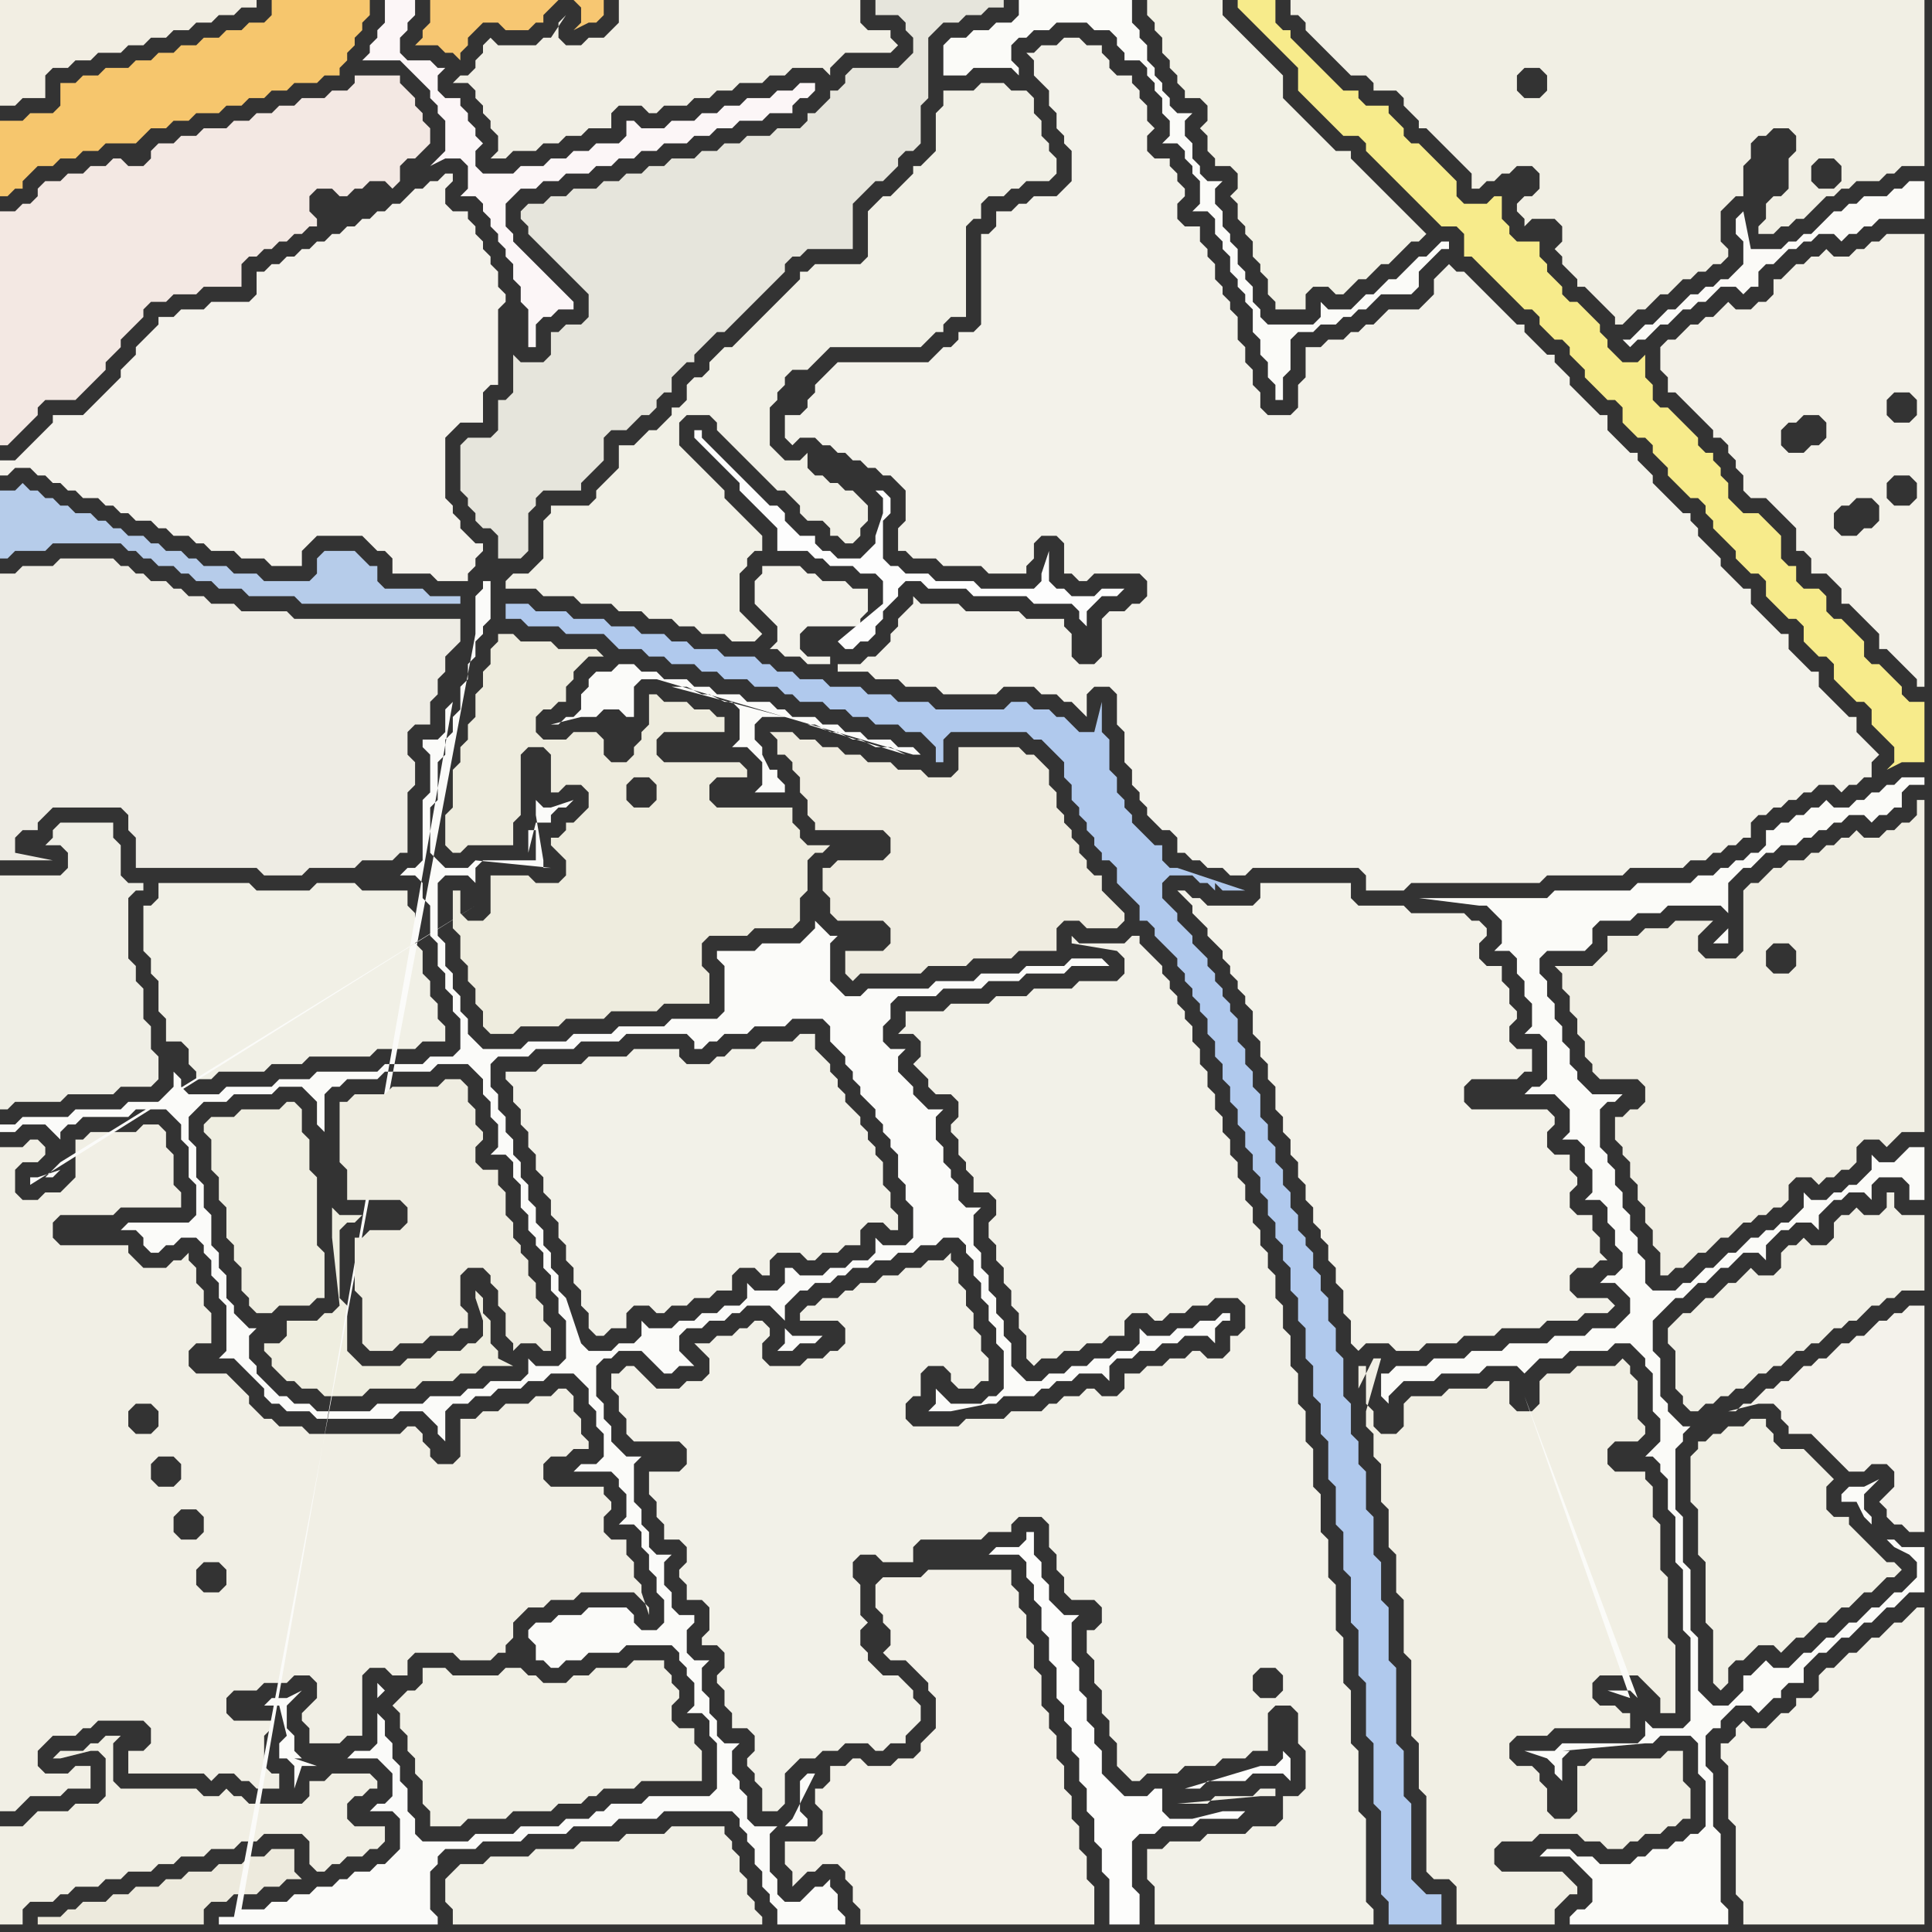 <svg width="256" height="256" xmlns="http://www.w3.org/2000/svg"><rect width="100%" height="100%" fill="#333333" stroke="none"/><script> 
var tempColor;
function hoverPath(evt){
obj = evt.target;
tempColor = obj.getAttribute("fill");
obj.setAttribute("fill","red");
//alert(tempColor);
//obj.setAttribute("stroke","red");}
function recoverPath(evt){
obj = evt.target;
obj.setAttribute("fill", tempColor);
//obj.setAttribute("stroke", tempColor);
}</script><path onmouseover="hoverPath(evt)" onmouseout="recoverPath(evt)" fill="rgb(243,232,227)" d="M  0,32l 0,27 1,0 1,-1 0,0 1,-1 1,-1 1,-1 0,-1 1,-1 4,0 1,-1 1,-1 1,-1 1,-1 0,-1 2,-2 0,-1 1,-1 1,-1 1,-1 0,-1 1,-1 2,0 1,-1 3,0 1,-1 5,0 0,-3 1,-1 1,0 1,-1 1,0 1,-1 1,0 1,-1 1,0 1,-1 1,0 0,-1 -1,-1 0,-2 1,-1 2,0 1,1 1,0 1,-1 1,0 1,-1 2,0 1,1 1,-1 0,-2 1,-1 1,0 1,-1 1,-1 0,-2 -1,-1 0,-1 -1,-1 0,-1 -1,-1 -1,-1 0,-1 -6,0 0,1 -1,1 -2,0 -1,1 -3,0 -1,1 -2,0 -1,1 -2,0 -1,1 -2,0 -1,1 -3,0 -1,1 -2,0 -1,1 -2,0 -1,1 0,1 -1,1 -2,0 -1,-1 -1,0 -1,1 -2,0 -1,1 -2,0 -1,1 -2,0 -1,1 0,1 -1,1 -1,0 -1,1 -2,0Z"/>
<path onmouseover="hoverPath(evt)" onmouseout="recoverPath(evt)" fill="rgb(238,236,228)" d="M  18,113l 0,2 16,0 1,1 5,0 1,-1 6,0 1,-1 4,0 1,-1 1,0 0,-8 1,-1 0,-3 -1,-1 0,-3 1,-1 2,0 0,-3 1,-1 0,-2 1,-1 0,-2 1,-1 1,-1 0,-3 -22,0 -1,-1 -6,0 -1,-1 -3,0 -1,-1 -2,0 -1,-1 -1,0 -1,-1 -2,0 -1,-1 -1,0 -1,-1 -1,0 -1,-1 -7,0 -1,1 -4,0 -1,1 -2,0 0,38 7,0 -5,-1 0,-2 1,-1 2,0 0,-1 1,-1 1,-1 9,0 1,1 0,2 1,1Z"/>
<path onmouseover="hoverPath(evt)" onmouseout="recoverPath(evt)" fill="rgb(176,201,237)" d="M  68,80l -1,0 0,2 2,0 1,1 4,0 1,1 5,0 1,1 1,1 3,0 1,1 2,0 1,1 3,0 1,1 2,0 1,1 3,0 1,1 3,0 1,1 1,0 1,1 3,0 1,1 2,0 1,1 2,0 1,1 3,0 1,1 2,0 1,1 1,1 0,2 1,0 0,-3 1,-1 10,0 1,1 1,0 1,1 1,1 1,1 0,2 1,1 0,2 1,1 0,1 1,1 0,1 1,1 0,1 1,1 0,1 1,0 1,1 0,2 1,1 1,1 1,1 0,2 1,0 1,1 0,1 1,1 1,1 1,1 0,1 1,1 0,1 1,1 0,1 1,1 0,1 1,1 0,2 1,1 0,2 1,1 0,2 1,1 0,2 1,1 0,2 1,1 0,2 1,1 0,2 1,1 0,2 1,1 0,2 1,1 0,2 1,1 0,2 1,1 0,3 1,1 0,3 1,1 0,4 1,1 0,4 1,1 0,4 1,1 0,5 1,1 0,5 1,1 0,5 1,1 0,6 1,1 0,6 1,1 0,7 1,1 0,8 1,1 0,11 1,1 0,3 7,0 0,-4 -2,0 -1,-1 -1,-1 0,-10 -1,-1 0,-6 -1,-1 0,-10 -1,-1 0,-7 -1,-1 0,-5 -1,-1 0,-5 -1,-1 0,-5 -1,-1 0,-3 -1,-1 0,-4 -1,-1 0,-5 -1,-1 0,-3 -1,-1 0,-3 -1,-1 0,-2 -1,-1 0,-2 -1,-1 0,-1 -1,-1 0,-2 -1,-1 0,-2 -1,-1 0,-2 -1,-1 0,-2 -1,-1 0,-2 -1,-1 0,-3 -1,-1 0,-2 -1,-1 0,-2 -1,-1 0,-3 -1,-1 0,-1 -1,-1 0,-1 -1,-1 0,-1 -1,-1 0,-1 -1,-1 -1,-1 0,-1 -1,-1 -1,-1 0,-1 -1,-1 -1,-1 0,-2 1,-1 3,0 1,1 1,0 1,1 0,-1 1,1 3,0 -9,-3 -1,0 -1,-1 0,-2 -1,0 -1,-1 -1,-1 -1,-1 0,-1 -1,-1 0,-1 -1,-1 0,-2 -1,-1 0,-4 -1,-1 0,-4 -1,4 -2,0 -1,-1 -1,-1 -1,0 -1,-1 -2,0 -1,-1 -2,0 -1,1 -9,0 -1,-1 -4,0 -1,-1 -3,0 -1,-1 -4,0 -1,-1 -3,0 -1,-1 -2,0 -1,-1 -1,0 -1,-1 -4,0 -1,-1 -3,0 -1,-1 -2,0 -1,-1 -3,0 -1,-1 -3,0 -1,-1 -4,0 -1,-1 -4,0 -1,-1Z"/>
<path onmouseover="hoverPath(evt)" onmouseout="recoverPath(evt)" fill="rgb(241,240,229)" d="M  53,225l 0,0 -1,1 1,1 0,2 1,1 0,2 1,1 0,2 1,1 0,3 1,1 0,2 4,0 1,-1 5,0 1,-1 5,0 1,-1 3,0 1,-1 1,0 1,-1 4,0 1,-1 8,0 0,-4 -1,-1 0,-2 -2,0 -1,-1 0,-2 1,-1 0,-1 -1,-1 0,-1 -1,-1 0,-1 -4,0 -1,1 -4,0 -1,1 -2,0 -1,1 -3,0 -1,-1 -1,0 -1,-1 -2,0 -1,1 -6,0 -1,-1 -3,0 0,2 -1,1 -1,0 -1,1 16,-5 0,0 -16,5Z"/>
<path onmouseover="hoverPath(evt)" onmouseout="recoverPath(evt)" fill="rgb(247,235,139)" d="M  250,98l 1,1 0,2 -1,1 2,-1 3,0 0,-8 -2,0 -1,-1 0,-1 -1,-1 -1,-1 -1,-1 -1,0 -1,-1 0,-2 -2,-2 -1,-1 -1,0 -1,-1 0,-2 -1,-1 -2,0 -1,-1 0,-2 -1,0 -1,-1 0,-3 -1,-1 -1,-1 -1,-1 -2,0 -1,-1 -1,-1 0,-2 -1,-1 0,-1 -1,-1 0,-1 -1,0 -1,-1 0,-1 -1,-1 -1,-1 -1,-1 -1,-1 -1,0 -1,-1 0,-2 -1,-1 0,-3 -1,1 -2,0 -1,-1 -1,-1 0,-1 -1,-1 0,-1 -1,-1 -1,-1 -1,-1 -1,0 -1,-1 0,-1 -1,-1 -1,-1 0,-1 -1,-1 0,-2 -3,0 -1,-1 0,-1 -1,-1 0,-3 -1,0 -1,1 -3,0 -1,-1 0,-2 -1,-1 -1,-1 -1,-1 -1,-1 -1,-1 -1,0 -1,-1 0,-1 -1,-1 -1,-1 0,-1 -3,0 -1,-1 0,-1 -2,0 -1,-1 -1,-1 -1,-1 -1,-1 -1,-1 -1,-1 -1,-1 0,-1 -1,0 -1,-1 0,-3 -5,0 0,1 1,1 1,1 1,1 1,1 1,1 1,1 1,1 1,1 0,3 1,1 2,2 1,1 1,1 1,1 2,0 1,1 0,1 1,1 1,1 1,1 1,1 1,1 1,1 1,1 1,1 1,1 1,1 2,0 1,1 0,3 1,0 1,1 1,1 1,1 1,1 1,1 1,1 1,1 1,0 1,1 0,1 1,1 1,1 1,0 1,1 0,1 1,1 1,1 0,1 1,1 1,1 1,1 1,0 1,1 0,2 1,1 1,1 1,0 1,1 0,1 1,1 1,1 0,1 1,1 1,1 1,1 1,0 1,1 0,1 1,1 0,1 1,1 1,1 1,1 0,1 1,1 1,1 1,0 1,1 0,2 1,1 1,1 1,1 1,0 1,1 0,2 1,1 1,1 1,0 1,1 0,2 1,1 1,1 1,1 1,0 1,1 0,2 1,1 1,1 -46,-67 0,0 46,67Z"/>
<path onmouseover="hoverPath(evt)" onmouseout="recoverPath(evt)" fill="rgb(242,238,227)" d="M  0,3l 0,11 2,0 1,-1 3,0 0,-3 1,-1 2,0 1,-1 2,0 1,-1 3,0 1,-1 2,0 1,-1 2,0 1,-1 2,0 1,-1 2,0 1,-1 2,0 1,-1 2,0 0,-1 -34,0Z"/>
<path onmouseover="hoverPath(evt)" onmouseout="recoverPath(evt)" fill="rgb(241,240,230)" d="M  75,67l -2,0 0,1 -1,1 0,5 -1,1 -1,1 -2,0 -1,1 0,1 4,0 1,1 4,0 1,1 4,0 1,1 3,0 1,1 3,0 1,1 2,0 1,1 3,0 1,1 3,0 1,-1 0,0 -1,-1 0,0 -1,-1 -1,-1 0,-5 1,-1 0,-1 1,-1 1,0 0,-2 -1,-1 0,0 -1,-1 -1,-1 -1,-1 -1,-1 0,-1 -1,-1 -1,-1 -1,-1 -1,-1 -1,-1 -1,-1 0,-3 1,-1 3,0 1,1 0,1 1,1 1,1 1,1 1,1 1,1 1,1 1,1 1,1 1,0 1,1 1,1 0,1 1,1 2,0 1,1 0,1 1,0 1,1 1,0 1,-1 0,-1 1,-1 0,-2 -1,-1 0,0 -1,-1 -1,0 -1,-1 -1,0 -1,-1 -1,0 -1,-1 0,-2 -1,1 -2,0 -1,-1 -1,-1 0,-5 1,-1 0,-1 1,-1 0,-1 1,-1 2,0 1,-1 1,-1 1,-1 12,0 1,-1 1,-1 1,0 0,-1 1,-1 2,0 0,-12 1,-1 1,0 0,-2 1,-1 2,0 1,-1 1,0 1,-1 3,0 1,-1 0,-2 -1,-1 0,-1 -1,-1 0,-2 -1,-1 0,-2 -1,-1 -2,0 -1,-1 -3,0 -1,1 -4,0 0,2 -1,1 0,5 -1,1 -1,1 -1,0 0,1 -1,1 -1,1 -1,1 -1,0 -2,2 0,6 -1,1 -6,0 -1,1 -1,0 0,1 -1,1 -2,2 -1,1 -5,5 -1,0 -1,1 -1,1 0,1 -1,1 -1,0 -1,1 0,2 -1,1 -1,0 0,1 -1,1 -1,1 -1,0 -1,1 -1,1 -2,0 0,3 -2,2 -1,1 0,1 -1,1Z"/>
<path onmouseover="hoverPath(evt)" onmouseout="recoverPath(evt)" fill="rgb(243,242,234)" d="M  146,83l 0,4 -1,1 -2,0 -1,-1 0,-3 -1,-1 0,-1 -5,0 -1,-1 -7,0 -1,-1 -5,0 -1,-1 0,1 -1,1 0,0 -1,1 0,1 -1,1 0,1 -1,1 -1,1 -1,0 -1,1 -3,0 0,1 4,0 1,1 3,0 1,1 4,0 1,1 7,0 1,-1 4,0 1,1 2,0 1,1 1,0 1,1 1,1 0,-3 1,-1 2,0 1,1 0,4 1,1 0,4 1,1 0,2 1,1 0,1 1,1 0,1 1,1 1,1 1,0 1,1 0,2 1,0 1,1 1,0 1,1 2,0 1,1 2,0 1,-1 14,0 1,1 0,2 5,0 1,-1 17,0 1,-1 10,0 1,-1 7,0 1,-1 2,0 1,-1 1,0 1,-1 1,0 1,-1 1,0 0,-2 1,-1 1,0 1,-1 1,0 1,-1 1,0 1,-1 1,0 1,-1 2,0 1,1 1,-1 1,0 1,-1 1,0 0,-2 1,-1 -1,-1 0,0 -1,-1 -1,-1 0,-2 -1,0 -1,-1 -1,-1 -1,-1 -1,-1 0,-2 -1,0 -1,-1 -1,-1 -1,-1 0,-2 -1,0 -2,-2 -1,-1 -1,-1 0,-2 -1,0 -1,-1 -1,-1 -1,-1 0,-1 -1,-1 -1,-1 -1,-1 0,-1 -1,-1 0,-1 -1,0 -1,-1 -1,-1 -1,-1 -1,-1 0,-1 -1,-1 -1,-1 0,-1 -1,0 -1,-1 -1,-1 -1,-1 0,-2 -1,0 -1,-1 -1,-1 -1,-1 -1,-1 0,-1 -1,-1 -1,-1 0,-1 -1,0 -1,-1 -1,-1 -1,-1 0,-1 -1,0 -1,-1 -1,-1 -1,-1 -1,-1 -1,-1 -1,-1 -1,-1 -1,0 -1,-1 -1,1 -1,1 0,2 -1,1 -1,1 -4,0 -1,1 -1,1 -1,0 -1,1 -1,0 -1,1 -2,0 -1,1 -2,0 0,4 -1,1 0,3 -1,1 -3,0 -1,-1 0,-2 -1,-1 0,-2 -1,-1 0,-2 -1,-1 0,-3 -1,-1 0,-1 -1,-1 0,-1 -1,-1 0,-2 -1,-1 0,-1 -1,-1 0,-2 -2,0 -1,-1 0,-2 1,-1 0,-1 -1,-1 0,-1 -1,-1 0,-1 -2,0 -1,-1 0,-2 1,-1 -1,-1 0,-2 -1,-1 0,-1 -1,-1 0,-1 -2,0 -1,-1 0,-1 -1,-1 0,-1 -2,0 -1,-1 -2,0 -1,1 -2,0 -1,1 -1,0 1,1 0,2 1,1 1,1 0,2 1,1 0,2 1,1 0,1 1,1 0,4 -1,1 -1,1 -3,0 -1,1 -1,0 -1,1 -2,0 0,2 -1,1 -1,0 0,12 -1,1 -2,0 0,1 -1,1 -1,0 -1,1 -1,1 -12,0 -1,1 -1,1 -1,1 0,1 -1,1 0,1 -1,1 -2,0 0,3 1,1 0,0 1,-1 2,0 1,1 1,0 1,1 1,0 1,1 1,0 1,1 1,0 1,1 1,0 1,1 1,1 0,4 -1,1 0,3 1,0 1,1 3,0 1,1 5,0 1,1 5,0 0,-1 1,-1 0,-2 1,-1 2,0 1,1 0,4 1,0 1,1 1,0 1,-1 6,0 1,1 0,2 -1,1 -1,0 -1,1 -2,0 -1,1 0,1 -36,5 0,-1 -3,0 -1,-1 0,-2 1,-1 7,0 0,-1 1,-1 0,-3 -2,0 -1,-1 -3,0 -1,-1 -1,0 -1,-1 -5,0 0,1 -1,1 0,3 1,1 0,0 1,1 1,1 0,2 -1,1 1,0 1,1 2,0 1,1 3,0 36,-5Z"/>
<path onmouseover="hoverPath(evt)" onmouseout="recoverPath(evt)" fill="rgb(242,241,229)" d="M  153,3l 0,1 1,1 0,2 1,1 0,1 1,1 0,1 1,1 0,1 2,0 1,1 0,2 -1,1 1,1 0,2 1,1 0,1 2,0 1,1 0,2 -1,1 1,1 0,2 1,1 0,1 1,1 0,2 1,1 0,1 1,1 0,2 1,1 0,1 4,0 0,-2 1,-1 2,0 1,1 1,0 1,-1 1,-1 1,0 1,-1 1,-1 1,0 1,-1 1,-1 1,-1 1,0 1,-1 -1,-1 0,0 -1,-1 -1,-1 -1,-1 -1,-1 -2,-2 -1,-1 -1,-1 -1,-1 0,-1 -2,0 -1,-1 -2,-2 -1,-1 -1,-1 -1,-1 -1,-1 0,-3 -1,-1 -1,-1 -4,-4 -1,-1 -1,-1 0,-2 -10,0 0,2 1,1Z"/>
<path onmouseover="hoverPath(evt)" onmouseout="recoverPath(evt)" fill="rgb(241,240,229)" d="M  240,193l 0,0 -1,-1 -3,0 -1,-1 0,-1 -1,-1 0,-1 -2,0 -1,1 -2,0 -1,1 -1,0 -1,1 -1,0 0,1 -1,1 0,6 1,1 0,6 1,1 0,8 1,1 0,7 1,1 1,-1 0,-2 1,-1 1,0 1,-1 1,-1 2,0 1,1 1,-1 0,0 1,-1 1,0 1,-1 1,-1 1,0 1,-1 1,-1 1,0 1,-1 1,-1 1,0 1,-1 1,-1 1,0 1,-1 -1,-1 -1,0 -1,-1 -1,-1 -1,-1 -1,-1 -1,-1 0,-1 -2,0 -1,-1 0,-3 1,-1 -1,-1 0,0 -1,-1 -1,-1Z"/>
<path onmouseover="hoverPath(evt)" onmouseout="recoverPath(evt)" fill="rgb(246,198,109)" d="M  17,19l 1,0 1,-1 1,-1 2,0 1,-1 2,0 1,-1 3,0 1,-1 2,0 1,-1 2,0 1,-1 2,0 1,-1 3,0 1,-1 2,0 0,-1 1,-1 0,-1 1,-1 0,-1 1,-1 0,-1 1,-1 0,-2 -13,0 0,2 -1,1 -2,0 -1,1 -2,0 -1,1 -2,0 -1,1 -2,0 -1,1 -2,0 -1,1 -2,0 -1,1 -3,0 -1,1 -2,0 -1,1 -2,0 0,3 -1,1 -3,0 -1,1 -3,0 0,10 1,0 1,-1 1,0 0,-1 1,-1 1,-1 2,0 1,-1 2,0 1,-1 2,0 1,-1Z"/>
<path onmouseover="hoverPath(evt)" onmouseout="recoverPath(evt)" fill="rgb(241,239,229)" d="M  41,229l 0,2 4,0 1,-1 2,0 0,-8 1,-1 2,0 1,1 2,0 0,-2 1,-1 5,0 1,1 4,0 1,-1 1,0 0,-1 1,-1 0,-2 1,-1 1,-1 2,0 1,-1 3,0 1,-1 7,0 1,1 1,1 0,1 -1,-3 0,-1 -1,-1 0,-2 -1,-1 0,-2 -2,0 -1,-1 0,-2 1,-1 0,-1 -1,-1 0,-1 -7,0 -1,-1 0,-2 1,-1 2,0 1,-1 2,0 0,-1 -1,-1 0,-2 -1,-1 0,-2 -1,-1 -1,0 -1,1 -2,0 -1,1 -3,0 -1,1 -2,0 -1,1 -2,0 0,5 -1,1 -2,0 -1,-1 0,-1 -1,-1 0,-1 -1,-1 -1,0 -1,1 -12,0 -1,-1 -3,0 -1,-1 -1,0 -1,-1 -1,-1 0,-1 -1,-1 -1,-1 -1,-1 -4,0 -1,-1 0,-2 1,-1 2,0 0,-4 -1,-1 0,-2 -1,-1 0,-2 -1,-1 0,-1 -1,1 -1,0 -1,1 -3,0 -1,-1 -1,-1 0,-1 -9,0 -1,-1 0,-2 1,-1 7,0 1,-1 8,0 0,-2 -1,-1 0,-4 -1,-1 0,-2 -1,-1 -2,0 -1,1 -6,0 -1,1 -1,0 0,5 -1,1 -1,1 -2,0 -1,1 -2,0 -1,-1 0,-3 1,-1 2,0 1,-1 0,-1 -1,-1 -1,0 -1,1 -3,0 0,88 2,0 1,-1 0,0 1,-1 4,0 1,-1 3,0 0,-3 -2,0 -1,1 -3,0 -1,-1 0,-2 1,-1 1,-1 3,0 1,-1 1,0 1,-1 6,0 1,1 0,2 -1,1 -2,0 0,3 10,0 1,1 1,-1 2,0 1,1 1,0 1,1 3,0 0,-2 -1,0 -1,-1 0,-4 1,-1 0,-1 -5,0 -1,-1 0,-2 1,-1 3,0 1,-1 3,0 1,-1 2,0 1,1 0,2 -2,2 0,1 1,1 -21,-43 1,1 0,2 -1,1 -2,0 -1,-1 0,-2 1,-1 2,0 21,43 -20,-36 2,0 1,1 0,2 -1,1 -2,0 -1,-1 0,-2 1,-1 20,36 -17,-29 2,0 1,1 0,2 -1,1 -2,0 -1,-1 0,-2 1,-1 17,29 -12,-18 -2,0 -1,-1 0,-2 1,-1 2,0 1,1 0,2 -1,1 12,18Z"/>
<path onmouseover="hoverPath(evt)" onmouseout="recoverPath(evt)" fill="rgb(251,251,249)" d="M  121,100l 1,0 -1,-1 -2,0 -1,-1 -3,0 -1,-1 -2,0 -1,-1 -2,0 -1,-1 -3,0 -1,-1 -1,0 -1,-1 -3,0 -1,-1 -3,0 -1,-1 -2,0 -1,-1 -3,0 -1,-1 -2,0 -1,-1 -2,0 -1,1 -2,0 -1,1 0,1 -1,1 0,2 -1,1 -1,0 -1,1 -1,0 4,-1 2,0 1,-1 2,0 1,1 1,0 0,-4 1,-1 2,0 34,10 -32,-9 2,0 2,1 1,0 2,1 1,0 1,1 0,4 -1,1 2,0 1,1 1,1 0,3 -1,1 4,0 0,-1 -1,-1 0,-1 -1,0 -1,-2 0,-1 -1,-1 0,-2 1,-1 3,0 -15,-4 32,9 -14,-4 1,0 2,1 1,0 2,1 1,0 2,1 2,0 2,1 -13,-4 14,4Z"/>
<path onmouseover="hoverPath(evt)" onmouseout="recoverPath(evt)" fill="rgb(242,241,232)" d="M  86,197l 0,1 1,1 0,2 1,1 0,2 2,0 1,1 0,2 -1,1 0,1 1,1 0,2 2,0 1,1 0,3 -1,1 0,1 2,0 1,1 0,2 -1,1 0,1 1,1 0,2 1,1 0,2 2,0 1,1 0,2 -1,1 0,1 1,1 0,1 1,1 0,3 2,0 1,-1 0,-4 1,-1 1,-1 2,0 1,-1 2,0 1,-1 3,0 1,1 1,0 1,-1 2,0 0,-1 1,-1 1,-1 0,-2 -1,-1 0,-1 -1,-1 -1,-1 -2,0 -1,-1 -1,-1 0,-1 -1,-1 0,-2 1,-1 -1,-1 0,-4 -1,-1 0,-2 1,-1 2,0 1,1 4,0 0,-2 1,-1 8,0 1,-1 3,0 0,-1 1,-1 3,0 1,1 0,3 1,1 0,2 1,1 0,2 1,1 3,0 1,1 0,2 -1,1 -1,0 0,3 1,1 0,3 1,1 0,3 1,1 0,2 1,1 0,3 1,1 1,1 1,0 1,-1 4,0 1,-1 4,0 1,-1 3,0 1,-1 2,0 0,-5 1,-1 2,0 1,1 0,4 1,1 0,5 -1,1 -2,0 0,3 -1,1 -3,0 -1,1 -5,0 -1,1 -4,0 -1,1 -2,0 0,4 1,1 0,5 29,0 0,-2 -1,-1 0,-11 -1,-1 0,-8 -1,-1 0,-7 -1,-1 0,-6 -1,-1 0,-6 -1,-1 0,-5 -1,-1 0,-5 -1,-1 0,-5 -1,-1 0,-4 -1,-1 0,-4 -1,-1 0,-4 -1,-1 0,-3 -1,-1 0,-3 -1,-1 0,-2 -1,-1 0,-2 -1,-1 0,-2 -1,-1 0,-2 -1,-1 0,-2 -1,-1 0,-2 -1,-1 0,-2 -1,-1 0,-2 -1,-1 0,-2 -1,-1 0,-2 -1,-1 0,-2 -1,-1 0,-1 -1,-1 0,-1 -1,-1 0,-1 -1,-1 0,-1 -1,-1 -1,-1 -1,-1 0,-1 -1,0 -1,1 -6,0 -1,-1 0,1 6,1 0,0 1,1 0,2 -1,1 -5,0 -1,1 -5,0 -1,1 -4,0 -1,1 -5,0 -1,1 -5,0 0,2 -1,1 2,0 1,1 0,2 -1,1 1,1 0,0 1,1 0,1 1,1 2,0 1,1 0,2 -1,1 0,1 1,1 0,2 1,1 0,1 1,1 0,2 2,0 1,1 0,2 -1,1 0,2 1,1 0,2 1,1 0,2 1,1 0,2 1,1 0,2 1,1 0,3 1,1 1,-1 2,0 1,-1 2,0 1,-1 2,0 1,-1 2,0 0,-2 1,-1 2,0 1,1 1,0 1,-1 2,0 1,-1 2,0 1,-1 3,0 1,1 0,3 -1,1 -1,0 0,2 -1,1 -2,0 -1,-1 -1,0 -1,1 -2,0 -1,1 -2,0 -1,1 -2,0 0,2 -1,1 -2,0 -1,-1 -1,0 -1,1 -2,0 -1,1 -1,0 -1,1 -4,0 -1,1 -5,0 -1,1 -6,0 -1,-1 0,-2 1,-1 1,0 0,-3 1,-1 2,0 1,1 0,1 1,1 2,0 1,-1 1,0 0,-3 -1,-1 0,-2 -1,-1 0,-2 -1,-1 0,-2 -1,-1 0,-2 -1,-1 0,-1 -1,1 -2,0 -1,1 -2,0 -1,1 -2,0 -1,1 -2,0 -1,1 -1,0 -1,1 -2,0 -1,1 -1,0 -1,1 0,1 5,0 1,1 0,2 -1,1 -1,0 -1,1 -2,0 -1,1 -4,0 -1,-1 0,-2 1,-1 0,-1 -1,-1 -1,0 -1,1 -1,0 -1,1 -2,0 -1,1 -2,0 1,1 1,1 0,2 -1,1 -2,0 -1,1 -3,0 -1,-1 -1,-1 -1,-1 -1,0 -1,1 -1,0 0,2 1,1 0,2 1,1 0,2 1,1 6,0 1,1 0,2 -1,1 -4,0 0,2 83,41 0,-1 -2,0 -1,1 -5,0 -1,1 -4,0 11,-1 2,0 -83,-41 83,28 -2,0 -1,-1 0,-2 1,-1 2,0 1,1 0,2 -1,1 -83,-28Z"/>
<path onmouseover="hoverPath(evt)" onmouseout="recoverPath(evt)" fill="rgb(253,253,253)" d="M  111,85l 0,0 1,1 1,0 1,-1 1,0 1,-1 0,-1 1,-1 0,-1 1,-1 1,-1 0,-1 1,-1 2,0 1,1 5,0 1,1 7,0 1,1 5,0 1,1 0,1 1,1 0,-2 1,-1 1,-1 2,0 1,-1 -3,0 -1,1 -3,0 -1,-1 -1,0 -1,-1 0,-4 -1,3 0,1 -1,1 -7,0 -1,-1 -5,0 -1,-1 -3,0 -1,-1 -1,0 -1,-1 0,-5 1,-1 0,-2 -1,-1 -1,0 -1,-1 2,2 0,2 -1,3 0,1 -2,2 -3,0 -1,-1 -1,0 -1,-1 0,-1 -2,0 -1,-1 -1,-1 0,-1 -1,-1 -1,0 -1,-1 -1,-1 -1,-1 -1,-1 -1,-1 -1,-1 -1,-1 -1,-1 -1,-1 0,-1 -1,0 0,1 1,1 0,0 1,1 1,1 1,1 1,1 1,1 0,1 1,1 1,1 1,1 1,1 1,1 0,3 4,0 1,1 1,0 1,1 3,0 1,1 2,0 1,1 0,3 -6,5Z"/>
<path onmouseover="hoverPath(evt)" onmouseout="recoverPath(evt)" fill="rgb(239,238,225)" d="M  28,151l 0,4 1,1 0,3 1,1 0,4 1,1 0,2 1,1 0,3 1,1 0,1 1,1 2,0 1,-1 4,0 1,-1 1,0 0,-6 -1,-1 0,-9 -1,-1 0,-4 -1,-1 0,-3 -1,-1 -1,0 -1,1 -5,0 -1,1 -3,0 -1,1 0,1 1,1Z"/>
<path onmouseover="hoverPath(evt)" onmouseout="recoverPath(evt)" fill="rgb(243,242,233)" d="M  232,229l 0,0 -1,-1 -1,1 0,1 -1,1 -1,0 0,2 1,1 0,7 1,1 0,9 1,1 0,3 24,0 0,-42 -1,0 -1,1 0,0 -1,1 -1,0 -1,1 -1,1 -1,0 -1,1 -1,1 -1,0 -1,1 -1,1 -1,0 -1,1 0,2 -1,1 -2,0 0,1 -1,1 -1,0 -1,1 -1,1Z"/>
<path onmouseover="hoverPath(evt)" onmouseout="recoverPath(evt)" fill="rgb(244,242,235)" d="M  10,55l -3,0 0,1 -1,1 -1,1 -1,1 -1,1 -1,1 -2,0 0,2 1,0 1,-1 2,0 1,1 1,0 1,1 1,0 1,1 1,0 1,1 2,0 1,1 1,0 1,1 1,0 1,1 2,0 1,1 1,0 1,1 2,0 1,1 1,0 1,1 3,0 1,1 3,0 1,1 4,0 0,-2 1,-1 1,-1 6,0 1,1 1,1 1,0 1,1 0,2 5,0 1,1 4,0 0,-1 1,-1 0,-1 1,-1 0,-1 -1,0 -1,-1 -1,-1 0,-1 -1,-1 0,-1 -1,-1 0,-8 1,-1 1,-1 3,0 0,-4 1,-1 1,0 0,-10 1,-1 0,-1 -1,-1 0,-2 -1,-1 0,-1 -1,-1 0,-1 -1,-1 0,-1 -1,-1 0,-1 -2,0 -1,-1 0,-2 1,-1 0,-1 -1,0 -1,1 -1,0 -1,1 -1,0 -1,1 -1,1 -1,0 -1,1 -1,0 -1,1 -1,0 -1,1 -1,0 -1,1 -1,0 -1,1 -1,0 -1,1 -1,0 -1,1 -1,0 -1,1 -1,0 -1,1 -1,0 0,3 -1,1 -5,0 -1,1 -3,0 -1,1 -2,0 0,1 -3,3 0,1 -1,1 -1,1 0,1 -1,1 -1,1 -1,1 -1,1 -1,1Z"/>
<path onmouseover="hoverPath(evt)" onmouseout="recoverPath(evt)" fill="rgb(239,238,224)" d="M  56,183l 4,0 1,-1 2,0 1,-1 4,0 -2,-1 0,-1 -1,-1 0,-3 -1,-1 0,-2 -1,-1 0,1 1,3 0,2 -1,1 -1,0 -1,1 -3,0 -1,1 -3,0 -1,1 -5,0 -1,-1 -1,-1 0,-6 -1,-1 0,-9 1,-1 1,0 1,-1 -3,0 -1,-1 0,4 1,9 -1,1 -1,0 -1,1 -4,0 0,2 -1,1 -2,0 0,1 1,1 0,1 1,1 1,1 1,0 1,1 2,0 1,1 5,0 1,-1 6,0 1,-1Z"/>
<path onmouseover="hoverPath(evt)" onmouseout="recoverPath(evt)" fill="rgb(247,199,114)" d="M  59,7l 1,0 1,1 0,-1 1,-1 0,-1 1,-1 1,-1 2,0 1,1 3,0 1,-1 1,0 0,-1 1,-1 1,-1 2,0 1,1 0,2 -1,1 2,-1 1,0 1,-1 0,-2 -23,0 0,3 -1,1 0,1 -1,1 3,0 1,1Z"/>
<path onmouseover="hoverPath(evt)" onmouseout="recoverPath(evt)" fill="rgb(242,241,232)" d="M  76,168l 0,2 1,1 0,2 1,1 0,2 1,1 1,0 1,-1 2,0 0,-2 1,-1 2,0 1,1 1,0 1,-1 2,0 1,-1 2,0 1,-1 2,0 0,-2 1,-1 2,0 1,1 1,0 0,-2 1,-1 3,0 1,1 1,0 1,-1 2,0 1,-1 2,0 0,-2 1,-1 2,0 1,1 1,0 0,-2 -1,-1 0,-2 -1,-1 0,-3 -1,-1 0,-1 -1,-1 0,-1 -1,-1 0,-1 -1,-1 -1,-1 0,-1 -1,-1 0,-1 -1,-1 0,-1 -1,-1 -1,-1 0,-2 -2,0 -1,1 -4,0 -1,1 -3,0 -1,1 -1,0 -1,1 -3,0 -1,-1 0,-1 -6,0 -1,1 -5,0 -1,1 -5,0 -1,1 -4,0 0,1 1,1 0,2 1,1 0,2 1,1 0,2 1,1 0,2 1,1 0,2 1,1 0,2 1,1 0,2 1,1 0,2 1,1Z"/>
<path onmouseover="hoverPath(evt)" onmouseout="recoverPath(evt)" fill="rgb(241,239,229)" d="M  114,7l 4,0 1,-1 -1,-1 0,-1 -3,0 -1,-1 0,-3 -32,0 0,3 -1,1 -1,1 -2,0 -1,1 -2,0 -1,-1 0,-2 1,-1 -2,3 -1,0 -1,1 -5,0 -1,-1 -1,1 0,1 -1,1 0,1 -1,1 -1,0 -1,1 2,0 1,1 0,1 1,1 0,1 1,1 0,1 1,1 0,2 -1,1 2,0 1,-1 3,0 1,-1 2,0 1,-1 2,0 1,-1 3,0 0,-2 1,-1 3,0 1,1 1,0 1,-1 3,0 1,-1 2,0 1,-1 2,0 1,-1 3,0 1,-1 2,0 1,-1 4,0 1,1 0,-1 1,-1 1,-1Z"/>
<path onmouseover="hoverPath(evt)" onmouseout="recoverPath(evt)" fill="rgb(182,204,234)" d="M  3,73l 3,0 1,-1 9,0 1,1 1,0 1,1 1,0 1,1 2,0 1,1 1,0 1,1 2,0 1,1 3,0 1,1 6,0 1,1 21,0 0,-1 -4,0 -1,-1 -5,0 -1,-1 0,-2 -1,0 -1,-1 -1,-1 -4,0 -1,1 0,2 -1,1 -6,0 -1,-1 -3,0 -1,-1 -3,0 -1,-1 -1,0 -1,-1 -2,0 -1,-1 -1,0 -1,-1 -2,0 -1,-1 -1,0 -1,-1 -1,0 -1,-1 -2,0 -1,-1 -1,0 -1,-1 -1,0 -1,-1 -1,0 -1,-1 -1,1 -2,0 0,9 1,0 1,-1Z"/>
<path onmouseover="hoverPath(evt)" onmouseout="recoverPath(evt)" fill="rgb(239,236,224)" d="M  139,104l 0,-2 -1,-1 -1,-1 -1,0 -1,-1 -8,0 0,3 -1,1 -3,0 -1,-1 -3,0 -1,-1 -3,0 -1,-1 -2,0 -1,-1 -2,0 -1,-1 -2,0 -1,-1 -3,0 1,1 0,2 1,0 1,1 0,1 1,1 0,2 1,1 0,2 1,1 0,1 9,0 1,1 0,2 -1,1 -6,0 -1,1 -1,0 0,3 1,1 0,2 1,1 6,0 1,1 0,2 -1,1 -5,0 0,3 1,1 0,0 1,-1 8,0 1,-1 5,0 1,-1 5,0 1,-1 5,0 0,-3 1,-1 2,0 1,1 4,0 1,-1 0,-1 -1,-1 0,0 -1,-1 -1,-1 0,-2 -1,0 -1,-1 0,-1 -1,-1 0,-1 -1,-1 0,-1 -1,-1 0,-1 -1,-1 0,-2 -1,-1Z"/>
<path onmouseover="hoverPath(evt)" onmouseout="recoverPath(evt)" fill="rgb(241,240,230)" d="M  60,248l 0,0 -1,1 0,3 1,1 0,2 41,0 0,-1 -1,-1 0,-1 -1,-1 0,-2 -1,-1 0,-2 -1,-1 0,-1 -1,-1 0,-1 -7,0 -1,1 -5,0 -1,1 -5,0 -1,1 -5,0 -1,1 -5,0 -1,1 -3,0 -1,1Z"/>
<path onmouseover="hoverPath(evt)" onmouseout="recoverPath(evt)" fill="rgb(251,251,248)" d="M  134,9l 0,0 1,1 0,-1 -1,-1 0,-2 1,-1 1,0 1,-1 2,0 1,-1 4,0 1,1 2,0 1,1 0,1 1,1 0,1 2,0 1,1 0,1 1,1 0,1 1,1 0,2 1,1 0,2 -1,1 2,0 1,1 0,1 1,1 0,1 1,1 0,3 -1,1 2,0 1,1 0,2 1,1 0,1 1,1 0,2 1,1 0,1 1,1 0,1 1,1 0,3 1,1 0,2 1,1 0,2 1,1 0,2 1,0 0,-3 1,-1 0,-4 1,-1 2,0 1,-1 2,0 1,-1 1,0 1,-1 1,0 1,-1 1,-1 4,0 1,-1 0,-2 1,-1 1,-1 1,-1 1,0 0,-1 -1,0 -1,1 0,0 -1,1 -1,0 -3,3 -1,0 -1,1 -1,1 -1,0 -1,1 -1,1 -3,0 -1,-1 0,2 -1,1 -6,0 -1,-1 0,-1 -1,-1 0,-2 -1,-1 0,-1 -1,-1 0,-2 -1,-1 0,-1 -1,-1 0,-2 -1,-1 0,-2 1,-1 -2,0 -1,-1 0,-1 -1,-1 0,-2 -1,-1 0,-2 1,-1 -2,0 -1,-1 0,-1 -1,-1 0,-1 -1,-1 0,-1 -1,-1 0,-2 -1,-1 0,-1 -1,-1 0,-3 -15,0 0,2 -1,1 -2,0 -1,1 -2,0 -1,1 -2,0 -1,1 0,4 3,0 1,-1Z"/>
<path onmouseover="hoverPath(evt)" onmouseout="recoverPath(evt)" fill="rgb(243,242,233)" d="M  158,121l 1,1 1,1 0,1 1,1 1,1 0,1 1,1 0,1 1,1 0,1 1,1 0,1 1,1 0,3 1,1 0,2 1,1 0,2 1,1 0,3 1,1 0,2 1,1 0,2 1,1 0,2 1,1 0,2 1,1 0,2 1,1 0,1 1,1 0,2 1,1 0,2 1,1 0,3 1,1 0,3 1,1 1,-1 3,0 1,1 3,0 1,-1 4,0 1,-1 4,0 1,-1 5,0 1,-1 4,0 1,-1 3,0 1,-1 -1,-1 -4,0 -1,-1 0,-2 1,-1 2,0 1,-1 1,0 -1,-1 0,-2 -1,-1 0,-2 -2,0 -1,-1 0,-2 1,-1 0,-1 -1,-1 0,-2 -2,0 -1,-1 0,-2 1,-1 0,-1 -1,-1 -10,0 -1,-1 0,-2 1,-1 6,0 1,-1 1,0 0,-3 -2,0 -1,-1 0,-2 1,-1 0,-1 -1,-1 0,-2 -1,-1 0,-2 -2,0 -1,-1 0,-2 1,-1 0,-1 -1,-1 -1,0 -1,-1 -7,0 -1,-1 -6,0 -1,-1 0,-2 -12,0 0,2 -1,1 -6,0 -1,-1 -1,0 -1,-1 -1,0 1,1 1,1Z"/>
<path onmouseover="hoverPath(evt)" onmouseout="recoverPath(evt)" fill="rgb(241,239,228)" d="M  184,202l 0,3 1,1 0,5 1,1 0,7 1,1 0,10 1,1 0,6 1,1 0,10 1,1 2,0 1,1 0,5 13,0 0,-2 1,-1 1,-1 1,0 0,-1 -1,-1 0,0 -1,-1 -8,0 -1,-1 0,-2 1,-1 4,0 1,-1 5,0 1,1 2,0 1,1 2,0 1,-1 1,0 1,-1 2,0 1,-1 1,0 1,-1 1,0 0,-4 -1,-1 0,-4 -2,0 -1,1 -9,0 -1,1 -1,0 0,6 -1,1 -2,0 -1,-1 0,-3 -1,-1 0,-1 -1,-1 -2,0 -1,-1 0,-2 1,-1 4,0 1,-1 10,0 0,-2 -1,0 -1,-1 -2,0 -1,-1 0,-2 1,-1 5,0 1,1 1,1 1,1 0,2 2,0 0,-9 -1,-1 0,-8 -1,-1 0,-6 -1,-1 0,-4 -1,-1 0,-1 -4,0 -1,-1 0,-2 1,-1 3,0 1,-1 0,-1 -1,-1 0,-5 -1,-1 0,-1 -1,-1 -1,1 -5,0 -1,1 -3,0 -1,1 0,3 -1,1 -2,0 -1,-1 0,-3 -2,0 -1,1 -5,0 -1,1 -4,0 -1,1 0,3 -1,1 -2,0 -1,-1 0,-2 -1,-1 0,-5 -1,0 0,3 2,-4 1,0 -2,7 0,2 1,1 0,3 1,1 0,5 1,1Z"/>
<path onmouseover="hoverPath(evt)" onmouseout="recoverPath(evt)" fill="rgb(252,246,247)" d="M  56,11l 0,0 1,1 0,1 1,1 0,1 1,1 0,4 -1,1 -1,1 2,-1 2,0 1,1 0,3 -1,1 2,0 1,1 0,1 1,1 0,1 1,1 0,1 1,1 0,1 1,1 0,2 1,1 0,2 1,1 0,5 1,0 0,-3 1,-1 1,0 1,-1 2,0 0,-1 -1,-1 0,0 -1,-1 -1,-1 -1,-1 -1,-1 -1,-1 -1,-1 -1,-1 0,-1 -1,-1 0,-3 1,-1 1,-1 2,0 1,-1 2,0 1,-1 3,0 1,-1 2,0 1,-1 2,0 1,-1 2,0 1,-1 3,0 1,-1 2,0 1,-1 2,0 1,-1 3,0 1,-1 3,0 0,-1 1,-1 1,0 1,-1 0,-1 -2,0 -1,1 -2,0 -1,1 -3,0 -1,1 -2,0 -1,1 -2,0 -1,1 -3,0 -1,1 -3,0 -1,-1 -1,0 0,2 -1,1 -3,0 -1,1 -2,0 -1,1 -2,0 -1,1 -3,0 -1,1 -4,0 -1,-1 0,-2 1,-1 -1,-1 0,-1 -1,-1 0,-1 -1,-1 0,-1 -2,0 -1,-1 0,-2 1,-1 -1,0 -1,-1 -3,0 -1,-1 0,-2 1,-1 0,-1 1,-1 0,-2 -4,0 0,3 -1,1 0,1 -1,1 0,1 -1,1 5,0 3,3 -1,-2 0,1 3,3 0,0 -3,-4 1,2Z"/>
<path onmouseover="hoverPath(evt)" onmouseout="recoverPath(evt)" fill="rgb(251,251,248)" d="M  227,255l 2,0 0,-2 -1,-1 0,-9 -1,-1 0,-7 -1,-1 0,-4 1,-1 1,0 0,-1 1,-1 1,-1 2,0 1,1 1,-1 0,0 1,-1 1,0 0,-1 1,-1 2,0 0,-2 1,-1 1,-1 1,0 1,-1 1,-1 1,0 1,-1 1,-1 1,0 1,-1 1,-1 1,0 1,-1 1,-1 2,0 0,-6 -3,0 -1,-1 -1,0 -1,-1 -1,-1 0,-1 -1,-1 0,-2 1,-1 1,-1 -2,1 -2,0 -1,1 0,1 2,0 1,2 4,4 2,1 1,1 0,2 -1,1 -1,1 -1,0 -1,1 -1,1 -1,0 -1,1 -1,1 -1,0 -1,1 -1,1 -1,0 -1,1 -1,1 -1,0 -1,1 -1,1 -2,0 -1,-1 -2,2 -1,0 0,2 -1,1 -1,1 -2,0 -1,-1 -1,-1 0,-7 -1,-1 0,-8 -1,-1 0,-6 -1,-1 0,-8 1,-1 0,-1 1,-1 -1,0 -1,-1 0,0 -1,-1 0,-1 -1,-1 0,-5 -1,-1 0,-4 1,-1 1,-1 1,-1 1,0 1,-1 1,-1 1,0 1,-1 1,-1 1,0 1,-1 1,-1 2,0 1,1 0,-2 1,-1 1,-1 1,0 1,-1 2,0 1,1 0,-2 1,-1 1,-1 1,0 1,-1 2,0 1,1 0,-2 1,-1 3,0 1,1 0,2 2,0 0,-7 -2,0 -1,1 -1,1 -2,0 -1,-1 0,2 -1,1 -1,1 -1,0 -1,1 -1,0 -1,1 -2,0 -1,-1 0,2 -1,1 -1,1 -1,0 -1,1 -1,0 -1,1 -1,0 -2,2 -1,0 -2,2 -1,0 -2,2 -1,0 -1,1 -3,0 -1,-1 0,-3 -1,-1 0,-2 -1,-1 0,-2 -1,-1 0,-2 -1,-1 0,-2 -1,-1 0,-1 -1,-1 0,-5 1,-1 1,0 1,-1 -4,0 -1,-1 -1,-1 0,-1 -1,-1 0,-2 -1,-1 0,-2 -1,-1 0,-2 -1,-1 0,-2 -1,-1 0,-2 1,-1 5,0 1,-1 0,-2 1,-1 4,0 1,-1 3,0 1,-1 7,0 1,1 0,2 -1,1 0,0 -1,1 2,0 0,-8 1,-1 1,-1 1,0 1,-1 1,-1 1,0 1,-1 2,0 1,-1 1,0 1,-1 1,0 1,-1 1,0 1,-1 2,0 1,1 1,-1 1,0 1,-1 1,0 0,-2 1,-1 2,0 0,-1 -3,0 -1,1 -1,0 -1,1 -1,0 -1,1 -1,0 -1,1 -2,0 -1,-1 -1,1 -1,0 -1,1 -1,0 -1,1 -1,0 -1,1 -1,0 0,2 -1,1 -1,0 -1,1 -1,0 -1,1 -1,0 -1,1 -2,0 -1,1 -7,0 -1,1 -10,0 -1,1 -17,0 8,1 1,0 1,1 1,1 0,3 -1,1 2,0 1,1 0,2 1,1 0,2 1,1 0,3 -1,1 2,0 1,1 0,5 -1,1 -1,0 -1,1 4,0 1,1 1,1 0,3 -1,1 2,0 1,1 0,2 1,1 0,3 -1,1 2,0 1,1 0,2 1,1 0,2 1,1 0,2 -1,1 -1,0 -1,1 2,0 1,1 1,1 0,2 -1,1 -1,1 -3,0 -1,1 -4,0 -1,1 -5,0 -1,1 -4,0 -1,1 -4,0 -1,1 -4,0 -1,1 -1,0 0,3 1,1 0,-1 1,-1 0,0 1,-1 4,0 1,-1 5,0 1,-1 4,0 1,1 0,0 1,-1 1,-1 3,0 1,-1 5,0 1,-1 2,0 1,1 1,1 0,1 1,1 0,5 1,1 0,3 -1,1 -1,1 1,0 1,1 0,1 1,1 0,4 1,1 0,6 1,1 0,8 1,1 0,11 -1,1 -4,0 -1,-1 0,2 -1,1 -10,0 -1,1 -4,0 3,1 0,0 1,1 0,1 1,1 0,-3 1,-1 -1,0 11,-1 1,0 1,-1 4,0 1,1 0,4 1,1 0,6 -1,1 -1,0 -1,1 -1,0 -1,1 -2,0 -1,1 -1,0 -1,1 -4,0 -1,-1 -2,0 -1,-1 -3,0 -1,1 4,0 1,1 1,1 1,1 0,3 -1,1 -1,0 -1,1 0,1 19,0 -10,-30 -1,-1 -3,0 3,1 0,0 -14,-40 15,40 10,30Z"/>
<path onmouseover="hoverPath(evt)" onmouseout="recoverPath(evt)" fill="rgb(251,250,247)" d="M  231,28l 0,0 -1,1 0,2 1,1 0,3 -1,1 -1,1 -1,0 -1,1 -1,0 -1,1 -1,0 -1,1 -1,1 -1,0 -1,1 -1,1 -1,0 -1,1 -1,1 -1,0 1,1 0,0 1,-1 1,0 1,-1 1,-1 1,0 1,-1 1,-1 1,0 1,-1 1,0 1,-1 1,-1 2,0 1,1 1,-1 1,0 0,-2 1,-1 1,0 1,-1 1,-1 1,0 1,-1 1,0 1,-1 2,0 1,1 1,-1 1,0 1,-1 1,0 1,-1 6,0 0,-5 -2,0 -1,1 -1,0 -1,1 -3,0 -1,1 -1,0 -1,1 -1,0 -1,1 -1,1 -1,1 -1,0 -1,1 -1,0 -1,1 -4,0 -1,-5Z"/>
<path onmouseover="hoverPath(evt)" onmouseout="recoverPath(evt)" fill="rgb(244,242,235)" d="M  255,184l 0,-11 -2,0 -1,1 -1,0 -1,1 -1,0 -2,2 -1,0 -1,1 -1,0 -1,1 -1,1 -1,0 -1,1 -1,0 -1,1 -1,1 -1,0 -1,1 -1,0 -1,1 -1,1 -1,0 -1,1 -1,0 4,-1 2,0 1,1 0,1 1,1 0,1 3,0 1,1 1,1 3,3 2,0 1,-1 2,0 1,1 0,2 -1,1 -1,1 1,1 0,1 1,1 1,0 1,1 2,0Z"/>
<path onmouseover="hoverPath(evt)" onmouseout="recoverPath(evt)" fill="rgb(239,238,229)" d="M  15,109l -7,0 -1,1 0,1 -1,1 2,0 1,1 0,2 -1,1 -8,0 0,31 1,0 1,-1 6,0 1,-1 6,0 1,-1 4,0 1,-1 0,-3 -1,-1 0,-3 -1,-1 0,-4 -1,-1 0,-2 -1,-1 0,-8 1,-1 1,0 0,-1 -2,0 -1,-1 0,-4 -1,-1Z"/>
<path onmouseover="hoverPath(evt)" onmouseout="recoverPath(evt)" fill="rgb(241,240,230)" d="M  20,127l 0,2 1,1 0,4 1,1 0,3 2,0 1,1 0,2 1,1 0,1 2,0 1,-1 6,0 1,-1 4,0 1,-1 8,0 1,-1 5,0 1,-1 3,0 0,-2 -1,-1 0,-2 -1,-1 0,-2 -1,-1 0,-3 -1,-1 0,-4 -1,-1 0,-2 -6,0 -1,-1 -5,0 -1,1 -7,0 -1,-1 -12,0 0,2 -1,1 -1,0 0,6 1,1Z"/>
<path onmouseover="hoverPath(evt)" onmouseout="recoverPath(evt)" fill="rgb(253,253,252)" d="M  154,237l -1,0 -1,1 -3,0 -1,-1 -1,-1 -1,-1 0,-3 -1,-1 0,-2 -1,-1 0,-3 -1,-1 0,-3 -1,-1 0,-5 1,-1 -2,0 -1,-1 -1,-1 0,-2 -1,-1 0,-2 -1,-1 0,-3 -1,0 0,1 -1,1 -3,0 -1,1 4,0 1,1 0,2 1,1 0,2 1,1 0,3 1,1 0,3 1,1 0,4 1,1 0,2 1,1 0,3 1,1 0,3 1,1 0,3 1,1 0,3 1,1 0,3 1,1 0,6 4,0 0,-4 -1,-1 0,-6 1,-1 2,0 1,-1 4,0 1,-1 5,0 1,-1 -3,0 -4,1 -3,0 -1,-1 0,-3 5,0 1,-1 5,0 1,-1 4,0 1,1 0,-3 -1,-1 0,1 -1,1 -2,0 -10,3Z"/>
<path onmouseover="hoverPath(evt)" onmouseout="recoverPath(evt)" fill="rgb(237,234,221)" d="M  25,255l 2,0 0,-2 1,-1 2,0 1,-1 3,0 1,-1 2,0 1,-1 2,0 -1,-1 0,-3 -3,0 -1,1 -2,0 -1,1 -3,0 -1,1 -3,0 -1,1 -2,0 -1,1 -3,0 -1,1 -2,0 -1,1 -3,0 -1,1 -1,0 -1,1 -3,0 0,1Z"/>
<path onmouseover="hoverPath(evt)" onmouseout="recoverPath(evt)" fill="rgb(241,239,228)" d="M  29,238l -2,0 -1,-1 -10,0 -1,-1 0,-5 1,-1 -2,0 -1,1 -1,0 -1,1 -3,0 -1,1 1,0 4,-1 1,0 1,1 0,5 -1,1 -3,0 -1,1 -4,0 -2,2 -3,0 0,13 3,0 0,-2 1,-1 3,0 1,-1 1,0 1,-1 3,0 1,-1 2,0 1,-1 3,0 1,-1 2,0 1,-1 3,0 1,-1 3,0 1,-1 2,0 1,-1 5,0 1,1 0,3 1,1 1,0 1,-1 1,0 1,-1 2,0 1,-1 1,0 1,-1 0,-2 -4,0 -1,-1 0,-2 1,-1 1,0 1,-1 1,0 0,-1 -1,-1 -5,0 -1,1 -2,0 0,2 -1,1 -7,0 -1,-1 -1,0 -1,-1 -1,1Z"/>
<path onmouseover="hoverPath(evt)" onmouseout="recoverPath(evt)" fill="rgb(251,251,249)" d="M  31,254l -2,0 0,1 29,0 0,-1 -1,-1 0,-5 1,-1 0,-1 1,-1 4,0 1,-1 5,0 1,-1 5,0 1,-1 5,0 1,-1 5,0 1,-1 9,0 1,1 0,1 1,1 0,1 1,1 0,2 1,1 0,2 1,1 0,1 1,1 0,2 9,0 0,-1 -1,-1 0,-2 -1,-1 0,-1 -1,1 -1,0 -1,1 -1,1 -2,0 -1,-1 0,-2 -1,-1 0,-5 1,-1 -3,0 -1,-1 0,-3 -1,-1 0,-1 -1,-1 0,-3 1,-1 -2,0 -1,-1 0,-2 -1,-1 0,-2 -1,-1 0,-3 1,-1 -2,0 -1,-1 0,-3 1,-1 0,-1 -2,0 -1,-1 0,-2 -1,-1 0,-3 1,-1 -2,0 -1,-1 0,-2 -1,-1 0,-2 -1,-1 0,-5 1,-1 -2,0 -1,-1 -1,-1 0,-2 -1,-1 0,-2 -1,-1 0,-4 1,-1 1,0 1,-1 3,0 1,1 2,2 1,0 1,-1 2,0 -1,-1 0,0 -1,-1 0,-2 1,-1 2,0 1,-1 2,0 1,-1 1,0 1,-1 3,0 1,1 1,1 0,-2 1,-1 1,-1 1,0 1,-1 2,0 1,-1 1,0 1,-1 2,0 1,-1 2,0 1,-1 2,0 1,-1 2,0 1,-1 2,0 1,1 0,1 1,1 0,2 1,1 0,2 1,1 0,2 1,1 0,2 1,1 0,5 -1,1 -1,0 -1,1 -4,0 -1,-1 0,0 -1,-1 0,2 -1,1 3,0 5,-1 1,0 1,-1 4,0 1,-1 1,0 1,-1 2,0 1,-1 3,0 1,1 0,-2 1,-1 2,0 1,-1 2,0 1,-1 2,0 1,-1 3,0 1,1 0,-2 1,-1 1,0 0,-1 -1,0 -1,1 -2,0 -1,1 -2,0 -1,1 -3,0 -1,-1 0,2 -1,1 -2,0 -1,1 -2,0 -1,1 -2,0 -1,1 -2,0 -1,1 -2,0 -1,-1 -1,-1 0,-3 -1,-1 0,-2 -1,-1 0,-2 -1,-1 0,-2 -1,-1 0,-2 -1,-1 0,-4 1,-1 -2,0 -1,-1 0,-2 -1,-1 0,-1 -1,-1 0,-2 -1,-1 0,-3 1,-1 -2,0 -1,-1 -1,-1 0,-1 -1,-1 -1,-1 0,-2 1,-1 -2,0 -1,-1 0,-2 1,-1 0,-2 1,-1 5,0 1,-1 5,0 1,-1 4,0 1,-1 5,0 1,-1 5,0 -1,-1 -4,0 -1,1 -5,0 -1,1 -5,0 -1,1 -5,0 -1,1 -8,0 -1,1 -2,0 -1,-1 -1,-1 0,-5 1,-1 -1,0 -1,-1 -1,-1 0,1 -1,1 0,0 -1,1 -5,0 -1,1 -5,0 0,1 1,1 0,6 -1,1 -6,0 -1,1 -6,0 -1,1 -5,0 -1,1 -5,0 -1,1 -5,0 -1,-1 -1,-1 0,-2 -1,-1 0,-2 -1,-1 0,-2 -1,-1 0,-3 -1,-1 0,-7 1,-1 3,0 1,1 0,-2 1,-1 7,0 0,-4 -1,0 0,3 1,-4 2,0 0,-1 1,-1 1,0 1,-1 -3,1 -1,0 -1,-1 0,2 1,6 0,1 1,0 -10,-1 0,0 -1,1 -3,0 -1,-1 -1,-1 0,-6 1,-1 0,-5 1,-1 0,-2 1,-1 0,-2 1,-1 0,-3 1,-1 0,-2 1,-1 0,-2 1,-1 0,-1 1,-1 0,-5 -1,0 0,1 -1,1 0,5 -32,170 29,-161 -1,1 0,3 -1,1 -2,0 0,1 1,1 0,5 -1,1 0,8 -1,1 -1,0 -1,1 2,0 1,1 0,2 1,1 0,4 1,1 0,3 1,1 0,2 1,1 0,2 1,1 0,4 -1,1 -3,0 -1,1 -5,0 -1,1 -8,0 -1,1 -4,0 -1,1 -6,0 -1,1 -4,0 -1,-1 0,-1 -1,-1 0,2 -1,1 -1,1 -4,0 -1,1 -6,0 -1,1 -6,0 -1,1 -2,0 0,1 2,0 1,-1 3,0 1,1 1,1 0,-1 1,-1 1,0 1,-1 6,0 1,-1 4,0 1,1 1,1 0,2 1,1 0,4 1,1 0,4 -1,1 -8,0 -1,1 2,0 1,1 0,1 1,1 1,0 1,-1 1,0 1,-1 2,0 1,1 0,1 1,1 0,2 1,1 0,2 1,1 0,6 -1,1 2,0 1,1 1,1 2,2 0,1 1,1 1,0 1,1 3,0 1,1 10,0 1,-1 3,0 1,1 1,1 0,1 1,1 0,-4 1,-1 2,0 1,-1 2,0 1,-1 3,0 1,-1 2,0 1,-1 3,0 1,1 1,1 0,2 1,1 0,2 1,1 0,3 -1,1 -2,0 -1,1 5,0 1,1 0,1 1,1 0,3 -1,1 2,0 1,1 0,2 1,1 0,2 1,1 0,2 1,1 0,3 -1,1 -2,0 -1,-1 0,-1 -1,-1 -5,0 -1,1 -3,0 -1,1 -2,0 -1,1 0,1 1,1 0,2 1,0 1,1 1,0 1,-1 2,0 1,-1 4,0 1,-1 6,0 1,1 0,1 1,1 0,1 1,1 0,3 -1,1 2,0 1,1 0,2 1,1 0,6 -1,1 -8,0 -1,1 -4,0 -1,1 -1,0 -1,1 -3,0 -1,1 -5,0 -1,1 -5,0 -1,1 -6,0 -1,-1 0,-2 -1,-1 0,-3 -1,-1 0,-2 -1,-1 0,-2 -1,-1 0,-2 -1,-1 0,-2 1,-1 0,0 -1,-1 0,8 -1,1 -2,0 -1,1 -6,0 -1,-1 0,-2 -1,-1 0,-3 1,-1 0,0 1,-1 -2,1 -2,0 -1,1 2,0 1,4 0,0 -1,1 0,2 1,0 1,1 0,3 1,-3 2,0 -3,-1 11,0 1,1 1,1 0,3 -1,1 -1,0 -1,1 3,0 1,1 0,4 -1,1 -1,1 -1,0 -1,1 -2,0 -1,1 -1,0 -1,1 -2,0 -1,1 -2,0 -1,1 -2,0 -1,1 -3,0 28,-160 -29,161 43,-73 -3,0 -1,-1 0,2 -1,1 -4,0 -1,1 -2,0 -1,1 -4,0 -1,1 -6,0 -1,1 -7,0 -1,-1 -2,0 -1,-1 -1,0 -1,-1 -1,-1 -1,-1 0,-1 -1,-1 0,-3 1,-1 -1,0 -1,-1 -1,-1 0,-1 -1,-1 0,-3 -1,-1 0,-2 -1,-1 0,-4 -1,-1 0,-3 -1,-1 0,-4 -1,-1 0,-3 2,-2 3,0 1,-1 5,0 1,-1 3,0 2,2 0,3 1,1 0,-5 1,-1 1,0 1,-1 4,0 1,-1 6,0 1,-1 4,0 1,1 1,1 0,2 1,1 0,2 1,1 0,3 -1,1 2,0 1,1 0,2 1,1 0,3 1,1 0,2 1,1 0,1 1,1 0,2 1,1 0,2 1,1 0,2 1,1 0,5 -1,1 -43,73 44,-82 -1,-1 0,-2 -1,-1 0,-2 -1,-1 0,-2 -1,-1 0,-2 -1,-1 0,-2 -1,-1 0,-2 -1,-1 0,-2 -1,-1 0,-2 -1,-1 0,-2 -1,-1 0,-3 1,-1 4,0 1,-1 5,0 1,-1 5,0 1,-1 8,0 1,1 0,1 1,0 1,-1 1,0 1,-1 3,0 1,-1 4,0 1,-1 4,0 1,1 0,2 1,1 1,1 0,1 1,1 0,1 1,1 0,1 1,1 1,1 0,1 1,1 0,1 1,1 0,1 1,1 0,3 1,1 0,2 1,1 0,4 -1,1 -3,0 -1,-1 0,2 -1,1 -2,0 -1,1 -2,0 -1,1 -3,0 -1,-1 -1,0 0,2 -1,1 -3,0 -1,-1 0,2 -1,1 -2,0 -1,1 -2,0 -1,1 -2,0 -1,1 -3,0 -1,-1 0,2 -1,1 -2,0 -1,1 -3,0 -1,-1 -2,-6 -44,82 73,-78 0,2 -1,1 2,0 1,-1 2,0 1,-1 -4,0 -1,-1 -73,78 73,-12 3,0 0,-1 -1,-1 0,-4 1,-1 1,0 -3,6 -1,1 -73,12 -23,-100 -1,1 -1,1 1,0 1,-1 0,0 -3,1 -1,0 0,1 59,-37 -55,34 23,100Z"/>
<path onmouseover="hoverPath(evt)" onmouseout="recoverPath(evt)" fill="rgb(239,237,225)" d="M  62,174l 0,0 -1,-1 0,-4 1,-1 2,0 1,1 0,1 1,1 0,2 1,1 0,3 1,1 0,1 1,-1 2,0 1,1 1,0 0,-3 -1,-1 0,-2 -1,-1 0,-2 -1,-1 0,-2 -1,-1 0,-1 -1,-1 0,-2 -1,-1 0,-3 -1,-1 0,-2 -2,0 -1,-1 0,-2 1,-1 0,-1 -1,-1 0,-2 -1,-1 0,-2 -1,-1 -2,0 -1,1 -6,0 -1,1 -4,0 -1,1 -1,0 0,8 1,1 0,4 7,0 1,1 0,2 -1,1 -4,0 -1,1 -1,0 0,7 1,1 0,6 1,1 3,0 1,-1 3,0 1,-1 3,0 1,-1 1,0Z"/>
<path onmouseover="hoverPath(evt)" onmouseout="recoverPath(evt)" fill="rgb(238,236,222)" d="M  76,109l -1,0 0,1 -1,1 -1,0 0,1 1,1 0,0 1,1 0,2 -1,1 -3,0 -1,-1 -5,0 0,5 -1,1 -2,0 -1,-1 0,-3 -1,0 0,5 1,1 0,3 1,1 0,2 1,1 0,2 1,1 0,2 1,1 3,0 1,-1 5,0 1,-1 5,0 1,-1 6,0 1,-1 6,0 0,-4 -1,-1 0,-3 1,-1 5,0 1,-1 5,0 1,-1 0,-3 1,-1 0,-4 1,-1 1,0 1,-1 -3,0 -1,-1 0,-1 -1,-1 0,-2 -10,0 -1,-1 0,-2 1,-1 4,0 0,-1 -1,-1 -10,0 -1,-1 0,-2 1,-1 8,0 0,-2 -1,0 -1,-1 -2,0 -1,-1 -3,0 -1,-1 -1,0 0,4 -1,1 0,1 -1,1 0,1 -1,1 -2,0 -1,-1 0,-2 -1,-1 -3,0 -1,1 -3,0 -1,-1 0,-2 1,-1 1,0 1,-1 1,0 0,-2 1,-1 0,-1 1,-1 1,-1 2,0 -1,-1 -5,0 -1,-1 -4,0 -1,-1 -2,0 0,1 -1,1 0,2 -1,1 0,2 -1,1 0,3 -1,1 0,2 -1,1 0,2 -1,1 0,5 -1,1 0,4 1,1 1,0 1,-1 6,0 0,-3 1,-1 0,-8 1,-1 2,0 1,1 0,5 1,0 1,-1 2,0 1,1 0,2 -1,1 -1,1 8,-6 2,0 1,1 0,2 -1,1 -2,0 -1,-1 0,-2 1,-1 -8,6Z"/>
<path onmouseover="hoverPath(evt)" onmouseout="recoverPath(evt)" fill="rgb(230,229,220)" d="M  85,23l -2,0 -1,1 -2,0 -1,1 -3,0 -1,1 -2,0 -1,1 -2,0 -1,1 0,1 1,1 0,1 1,1 1,1 1,1 1,1 1,1 1,1 1,1 1,1 0,3 -1,1 -2,0 -1,1 -1,0 0,3 -1,1 -3,0 -1,-1 0,5 -1,1 -1,0 0,4 -1,1 -3,0 -1,1 0,6 1,1 0,1 1,1 0,1 1,1 1,0 1,1 0,3 3,0 1,-1 0,-5 1,-1 0,-1 1,-1 5,0 0,-1 3,-3 0,-3 1,-1 2,0 1,-1 1,-1 1,0 1,-1 0,-1 1,-1 1,0 0,-2 1,-1 1,-1 1,0 0,-1 1,-1 1,-1 1,-1 1,0 1,-1 1,-1 1,-1 2,-2 1,-1 1,-1 1,-1 0,-1 1,-1 1,0 1,-1 6,0 0,-6 1,-1 1,-1 1,-1 1,0 1,-1 1,-1 0,-1 1,-1 1,0 1,-1 0,-5 1,-1 0,-8 1,-1 1,-1 2,0 1,-1 2,0 1,-1 2,0 0,-1 -17,0 0,2 3,0 1,1 0,1 1,1 0,2 -1,1 -1,1 -6,0 -1,1 0,1 -1,1 -1,0 0,1 -1,1 -1,1 -1,0 0,1 -1,1 -3,0 -1,1 -3,0 -1,1 -2,0 -1,1 -2,0 -1,1 -3,0 -1,1 -2,0 -1,1 -19,52 19,-52Z"/>
<path onmouseover="hoverPath(evt)" onmouseout="recoverPath(evt)" fill="rgb(243,241,232)" d="M  109,237l -1,0 0,2 1,1 0,3 -1,1 -4,0 0,3 1,1 0,2 1,-1 0,0 1,-1 1,0 1,-1 2,0 1,1 0,1 1,1 0,2 1,1 0,2 31,0 0,-5 -1,-1 0,-3 -1,-1 0,-3 -1,-1 0,-3 -1,-1 0,-3 -1,-1 0,-3 -1,-1 0,-2 -1,-1 0,-4 -1,-1 0,-3 -1,-1 0,-3 -1,-1 0,-2 -1,-1 0,-2 -11,0 -1,1 -5,0 -1,1 0,3 1,1 0,1 1,1 0,2 -1,1 1,1 2,0 1,1 1,1 1,1 0,1 1,1 0,4 -1,1 -1,1 0,1 -1,1 -2,0 -1,1 -3,0 -1,-1 -1,0 -1,1 -2,0 0,2 -1,1Z"/>
<path onmouseover="hoverPath(evt)" onmouseout="recoverPath(evt)" fill="rgb(241,239,228)" d="M  187,15l 0,0 1,1 0,1 1,0 1,1 1,1 1,1 1,1 1,1 1,1 0,2 1,0 1,-1 1,0 1,-1 1,0 1,-1 2,0 1,1 0,2 -1,1 -1,0 -1,1 0,1 1,1 0,1 1,-1 3,0 1,1 0,2 -1,1 1,1 0,1 1,1 1,1 0,1 1,0 1,1 1,1 1,1 1,1 0,1 1,0 1,-1 0,0 1,-1 1,0 1,-1 1,-1 1,0 1,-1 1,-1 1,0 1,-1 1,0 1,-1 1,0 1,-1 0,-1 -1,-1 0,-4 1,-1 1,-1 1,0 0,-4 1,-1 0,-2 1,-1 1,0 1,-1 2,0 1,1 0,2 -1,1 0,4 -1,1 -1,0 -1,1 0,2 -1,1 0,1 2,0 1,-1 1,0 1,-1 1,0 1,-1 1,-1 1,-1 1,0 1,-1 1,0 1,-1 3,0 1,-1 1,0 1,-1 3,0 0,-22 -84,0 0,2 1,0 1,1 0,1 1,1 1,1 1,1 1,1 1,1 1,1 2,0 1,1 0,1 3,0 1,1 0,1 1,1 57,9 -1,1 -2,0 -1,-1 0,-2 1,-1 2,0 1,1 0,2 -57,-9 15,-6 2,0 1,1 0,2 -1,1 -2,0 -1,-1 0,-2 1,-1 -15,6Z"/>
<path onmouseover="hoverPath(evt)" onmouseout="recoverPath(evt)" fill="rgb(243,241,232)" d="M  220,47l 0,2 1,1 0,2 1,0 1,1 1,1 1,1 1,1 1,1 0,1 1,0 1,1 0,1 1,1 0,1 1,1 0,2 1,1 2,0 1,1 1,1 1,1 1,1 0,3 1,0 1,1 0,2 2,0 1,1 1,1 0,2 1,0 1,1 1,1 1,1 1,1 0,2 1,0 1,1 1,1 1,1 1,1 0,1 1,0 0,-60 -5,0 -1,1 -1,0 -1,1 -1,0 -1,1 -2,0 -1,-1 -1,1 -1,0 -1,1 -1,0 -1,1 -1,1 -1,0 0,2 -1,1 -1,0 -1,1 -2,0 -1,-1 -1,1 0,0 -1,1 -1,0 -1,1 -1,0 -1,1 -1,1 -1,0 -1,1 0,1 34,6 0,2 -1,1 -2,0 -1,-1 0,-2 1,-1 2,0 1,1 -34,-6 34,17 0,2 -1,1 -2,0 -1,-1 0,-2 1,-1 2,0 1,1 -34,-17 29,20 0,2 -1,1 -1,0 -1,1 -2,0 -1,-1 0,-2 1,-1 1,0 1,-1 2,0 1,1 -29,-20 16,12 0,-2 1,-1 1,0 1,-1 2,0 1,1 0,2 -1,1 -1,0 -1,1 -2,0 -1,-1 -16,-12Z"/>
<path onmouseover="hoverPath(evt)" onmouseout="recoverPath(evt)" fill="rgb(241,240,230)" d="M  224,174l -1,0 -1,1 -1,1 0,2 1,1 0,5 1,1 0,1 1,1 1,0 1,-1 1,0 1,-1 1,0 1,-1 1,0 1,-1 1,-1 1,0 1,-1 1,0 1,-1 1,-1 1,0 1,-1 1,0 1,-1 1,-1 1,0 1,-1 1,0 1,-1 1,-1 1,0 1,-1 1,0 1,-1 3,0 0,-10 -3,0 -1,-1 0,-2 -1,0 0,2 -1,1 -2,0 -1,-1 -1,1 -1,0 -1,1 0,2 -1,1 -2,0 -1,-1 -1,1 -1,0 -1,1 0,2 -1,1 -2,0 -1,-1 -1,1 0,0 -1,1 -1,0 -1,1 -1,1 -1,0 -1,1 -1,1Z"/>
<path onmouseover="hoverPath(evt)" onmouseout="recoverPath(evt)" fill="rgb(240,238,227)" d="M  255,136l 0,-30 -1,0 0,2 -1,1 -1,0 -1,1 -1,0 -1,1 -2,0 -1,-1 -1,1 -1,0 -1,1 -1,0 -1,1 -1,0 -1,1 -2,0 -1,1 -1,0 -1,1 -1,1 -1,0 -1,1 0,8 -1,1 -4,0 -1,-1 0,-2 2,-2 -5,0 -1,1 -3,0 -1,1 -4,0 0,2 -1,1 -1,1 -5,0 1,1 0,2 1,1 0,2 1,1 0,2 1,1 0,2 1,1 0,1 1,1 5,0 1,1 0,2 -1,1 -1,0 -1,1 -1,0 0,3 1,1 0,1 1,1 0,2 1,1 0,2 1,1 0,2 1,1 0,2 1,1 0,3 1,0 1,-1 1,0 1,-1 1,-1 1,0 1,-1 1,-1 1,0 1,-1 1,-1 1,0 1,-1 1,0 1,-1 1,0 1,-1 0,-2 1,-1 2,0 1,1 1,-1 1,0 1,-1 1,0 1,-1 0,-2 1,-1 2,0 1,1 1,-1 1,-1 3,0 0,-14 -21,-10 1,-1 2,0 1,1 0,2 -1,1 -2,0 -1,-1 0,-2 21,10Z"/>
</svg>